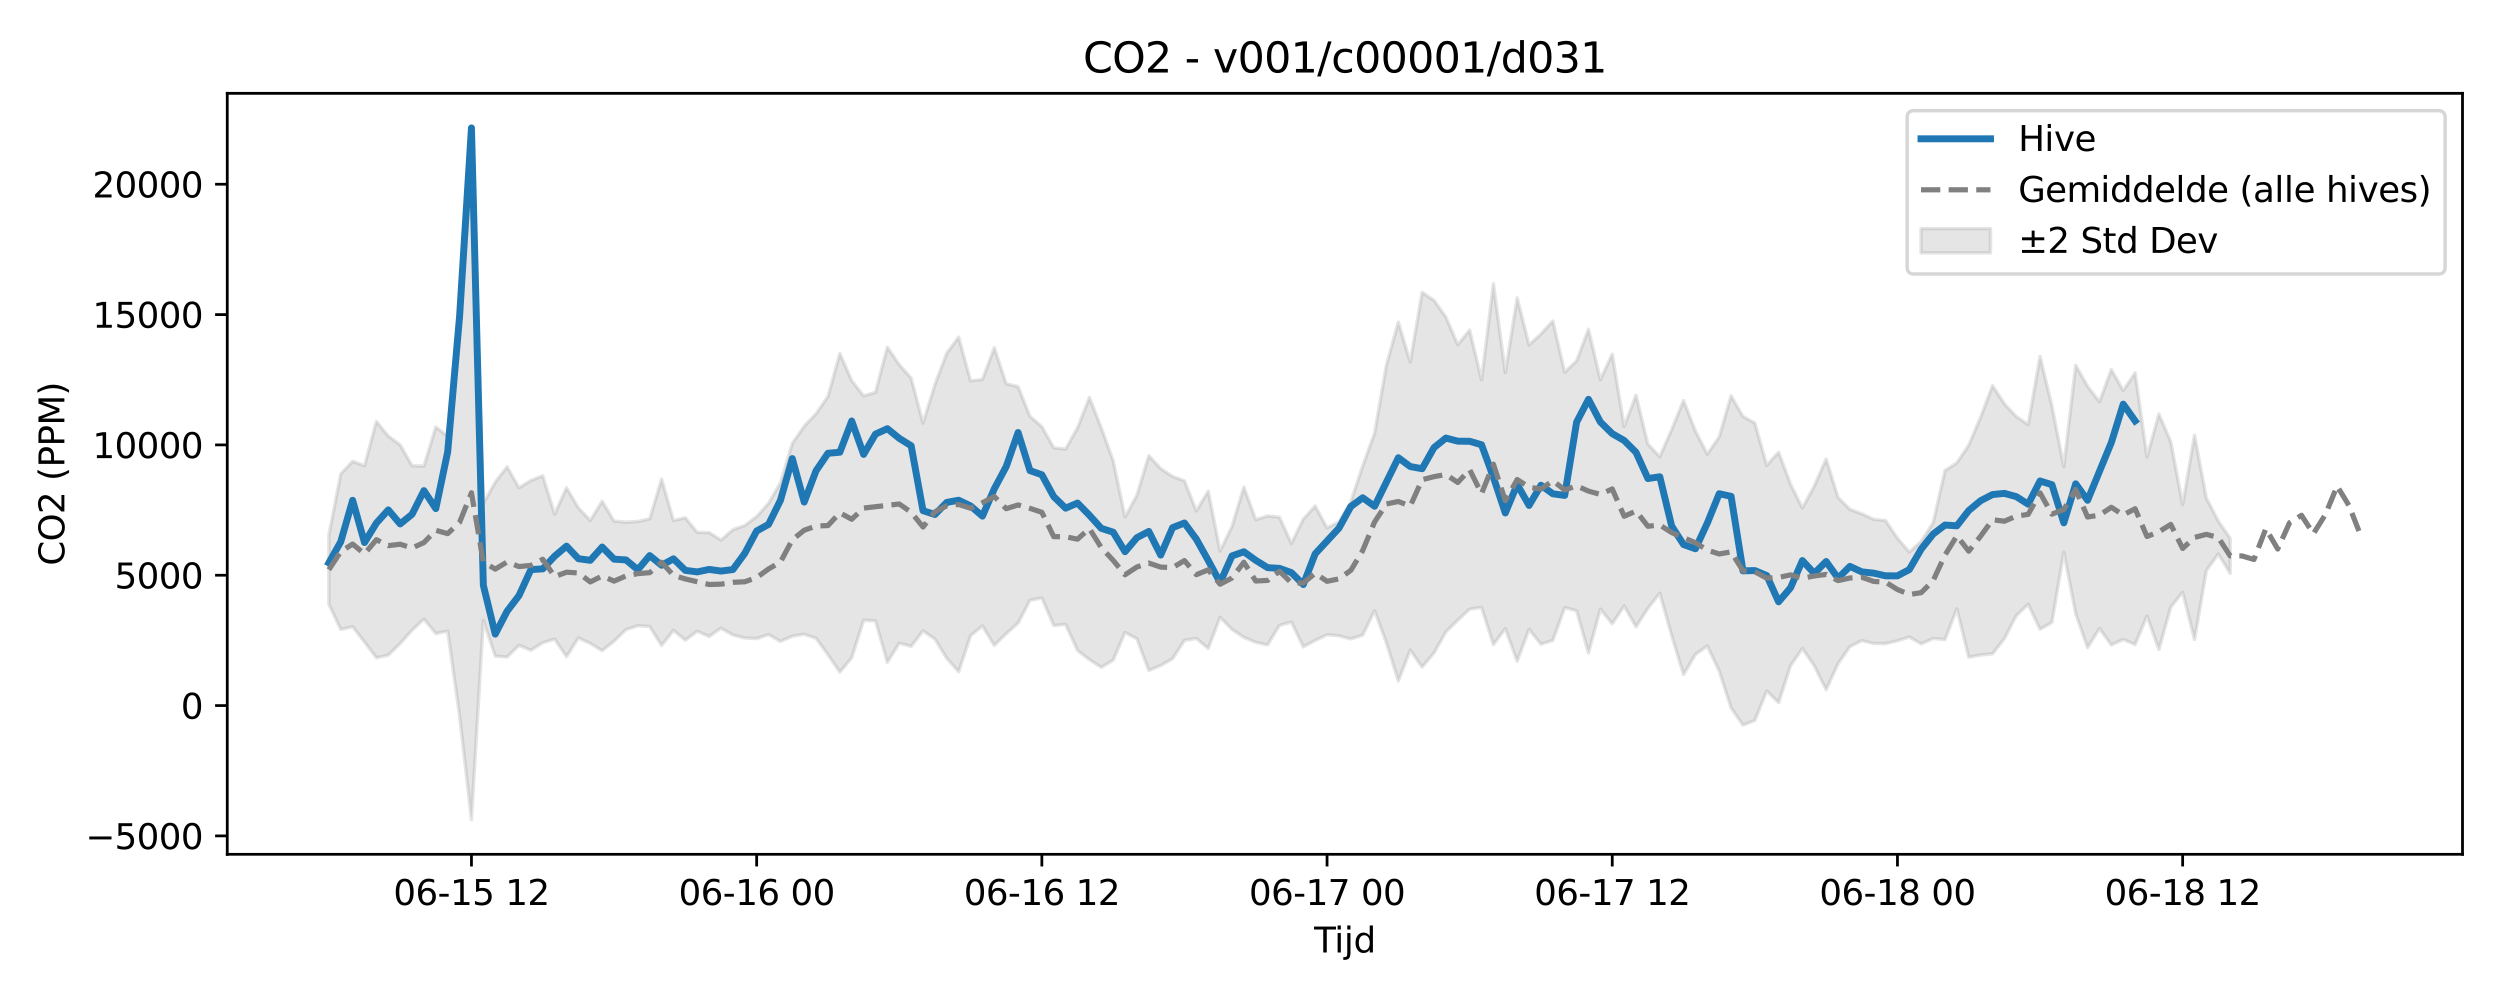 <?xml version="1.0" encoding="utf-8" standalone="no"?>
<!DOCTYPE svg PUBLIC "-//W3C//DTD SVG 1.1//EN"
  "http://www.w3.org/Graphics/SVG/1.1/DTD/svg11.dtd">
<svg xmlns:xlink="http://www.w3.org/1999/xlink" width="720pt" height="288pt" viewBox="0 0 720 288" xmlns="http://www.w3.org/2000/svg" version="1.1">
 <defs>
  <style type="text/css">*{stroke-linejoin: round; stroke-linecap: butt}</style>
 </defs>
 <g id="figure_1">
  <g id="patch_1">
   <path d="M 0 288 
L 720 288 
L 720 0 
L 0 0 
z
" style="fill: #ffffff"/>
  </g>
  <g id="axes_1">
   <g id="patch_2">
    <path d="M 65.45 246.04 
L 709.2 246.04 
L 709.2 26.88 
L 65.45 26.88 
z
" style="fill: #ffffff"/>
   </g>
   <g id="FillBetweenPolyCollection_1">
    <defs>
     <path id="me515c1a27f" d="M 94.711 -133.878 
L 94.711 -113.978 
L 98.134 -106.721 
L 101.556 -107.488 
L 104.979 -103.096 
L 108.401 -98.554 
L 111.823 -99.306 
L 115.246 -102.648 
L 118.668 -106.47 
L 122.09 -109.695 
L 125.513 -105.545 
L 128.935 -106.222 
L 132.358 -81.845 
L 135.78 -51.922 
L 139.202 -109.278 
L 142.625 -99.041 
L 146.047 -98.768 
L 149.469 -102.13 
L 152.892 -100.721 
L 156.314 -102.885 
L 159.737 -103.938 
L 163.159 -98.891 
L 166.581 -104.271 
L 170.004 -102.708 
L 173.426 -100.598 
L 176.849 -103.345 
L 180.271 -106.643 
L 183.693 -107.786 
L 187.116 -107.569 
L 190.538 -102.1 
L 193.96 -106.453 
L 197.383 -103.639 
L 200.805 -106.207 
L 204.228 -104.697 
L 207.65 -107.072 
L 211.072 -105.116 
L 214.495 -104.264 
L 217.917 -104.086 
L 221.339 -105.231 
L 224.762 -103.292 
L 228.184 -104.769 
L 231.607 -105.334 
L 235.029 -104.16 
L 238.451 -99.441 
L 241.874 -94.432 
L 245.296 -98.549 
L 248.719 -109.365 
L 252.141 -109.198 
L 255.563 -97.233 
L 258.986 -102.745 
L 262.408 -101.862 
L 265.83 -106.312 
L 269.253 -103.958 
L 272.675 -98.381 
L 276.098 -94.531 
L 279.52 -104.929 
L 282.942 -107.726 
L 286.365 -102.128 
L 289.787 -105.502 
L 293.21 -108.536 
L 296.632 -115.114 
L 300.054 -115.797 
L 303.477 -107.871 
L 306.899 -108.163 
L 310.321 -100.664 
L 313.744 -98.037 
L 317.166 -95.811 
L 320.589 -97.874 
L 324.011 -105.856 
L 327.433 -104.006 
L 330.856 -94.916 
L 334.278 -96.318 
L 337.7 -98.278 
L 341.123 -103.584 
L 344.545 -104.123 
L 347.968 -101.247 
L 351.39 -110.225 
L 354.812 -106.707 
L 358.235 -104.443 
L 361.657 -103.014 
L 365.08 -102.274 
L 368.502 -107.904 
L 371.924 -108.845 
L 375.347 -101.716 
L 378.769 -103.547 
L 382.191 -105.183 
L 385.614 -104.892 
L 389.036 -103.979 
L 392.459 -105.098 
L 395.881 -112.104 
L 399.303 -102.798 
L 402.726 -91.897 
L 406.148 -100.778 
L 409.57 -95.88 
L 412.993 -99.95 
L 416.415 -106.029 
L 419.838 -109.37 
L 423.26 -112.574 
L 426.682 -113.055 
L 430.105 -102.349 
L 433.527 -106.96 
L 436.95 -97.562 
L 440.372 -106.765 
L 443.794 -102.478 
L 447.217 -103.57 
L 450.639 -113.001 
L 454.061 -112.101 
L 457.484 -99.964 
L 460.906 -112.58 
L 464.329 -108.363 
L 467.751 -113.466 
L 471.173 -107.476 
L 474.596 -112.781 
L 478.018 -117.143 
L 481.44 -104.97 
L 484.863 -93.705 
L 488.285 -99.536 
L 491.708 -101.958 
L 495.13 -94.732 
L 498.552 -84.121 
L 501.975 -79.173 
L 505.397 -80.508 
L 508.82 -88.993 
L 512.242 -85.633 
L 515.664 -96.256 
L 519.087 -101.242 
L 522.509 -96.23 
L 525.931 -89.355 
L 529.354 -96.84 
L 532.776 -101.765 
L 536.199 -103.501 
L 539.621 -102.67 
L 543.043 -102.646 
L 546.466 -103.446 
L 549.888 -104.554 
L 553.311 -102.56 
L 556.733 -104.096 
L 560.155 -103.804 
L 563.578 -112.65 
L 567 -98.734 
L 570.422 -99.352 
L 573.845 -99.71 
L 577.267 -104.061 
L 580.69 -110.686 
L 584.112 -113.983 
L 587.534 -106.757 
L 590.957 -108.743 
L 594.379 -128.973 
L 597.801 -111.225 
L 601.224 -101.471 
L 604.646 -106.998 
L 608.069 -102.259 
L 611.491 -103.84 
L 614.913 -102.368 
L 618.336 -110.602 
L 621.758 -100.943 
L 625.181 -113.141 
L 628.603 -117.434 
L 632.025 -103.81 
L 635.448 -123.702 
L 638.87 -128.443 
L 642.292 -122.864 
L 642.292 -132.921 
L 642.292 -132.921 
L 638.87 -137.931 
L 635.448 -144.517 
L 632.025 -162.641 
L 628.603 -142.656 
L 625.181 -160.785 
L 621.758 -168.763 
L 618.336 -156.383 
L 614.913 -180.611 
L 611.491 -175.521 
L 608.069 -181.553 
L 604.646 -172.292 
L 601.224 -176.73 
L 597.801 -182.78 
L 594.379 -153.599 
L 590.957 -171.099 
L 587.534 -185.331 
L 584.112 -165.732 
L 580.69 -168.035 
L 577.267 -171.719 
L 573.845 -176.915 
L 570.422 -167.842 
L 567 -159.783 
L 563.578 -154.704 
L 560.155 -152.486 
L 556.733 -137.414 
L 553.311 -132.085 
L 549.888 -128.989 
L 546.466 -132.991 
L 543.043 -138.078 
L 539.621 -138.428 
L 536.199 -140.013 
L 532.776 -141.301 
L 529.354 -144.743 
L 525.931 -155.793 
L 522.509 -148.007 
L 519.087 -141.695 
L 515.664 -148.602 
L 512.242 -157.761 
L 508.82 -153.997 
L 505.397 -166.165 
L 501.975 -168.051 
L 498.552 -173.992 
L 495.13 -162.186 
L 491.708 -157.188 
L 488.285 -163.852 
L 484.863 -172.654 
L 481.44 -164.26 
L 478.018 -156.458 
L 474.596 -160.092 
L 471.173 -174.148 
L 467.751 -165.172 
L 464.329 -186.003 
L 460.906 -178.642 
L 457.484 -193.167 
L 454.061 -184.061 
L 450.639 -180.792 
L 447.217 -195.533 
L 443.794 -191.822 
L 440.372 -188.628 
L 436.95 -202.219 
L 433.527 -180.679 
L 430.105 -206.277 
L 426.682 -178.602 
L 423.26 -192.918 
L 419.838 -188.73 
L 416.415 -196.678 
L 412.993 -201.494 
L 409.57 -203.818 
L 406.148 -183.71 
L 402.726 -195.234 
L 399.303 -182.947 
L 395.881 -163.256 
L 392.459 -153.808 
L 389.036 -143.486 
L 385.614 -137.674 
L 382.191 -135.974 
L 378.769 -142.249 
L 375.347 -138.473 
L 371.924 -131.473 
L 368.502 -139.041 
L 365.08 -139.406 
L 361.657 -138.331 
L 358.235 -147.706 
L 354.812 -136.37 
L 351.39 -129.287 
L 347.968 -146.528 
L 344.545 -140.863 
L 341.123 -149.529 
L 337.7 -150.781 
L 334.278 -153.035 
L 330.856 -156.756 
L 327.433 -145.412 
L 324.011 -139.077 
L 320.589 -155.366 
L 317.166 -164.78 
L 313.744 -173.526 
L 310.321 -164.777 
L 306.899 -158.664 
L 303.477 -159.027 
L 300.054 -165.121 
L 296.632 -168.079 
L 293.21 -176.632 
L 289.787 -177.487 
L 286.365 -187.852 
L 282.942 -178.708 
L 279.52 -178.325 
L 276.098 -190.9 
L 272.675 -186.294 
L 269.253 -177.234 
L 265.83 -166.141 
L 262.408 -179.101 
L 258.986 -182.957 
L 255.563 -188.012 
L 252.141 -174.998 
L 248.719 -173.987 
L 245.296 -178.365 
L 241.874 -186.204 
L 238.451 -173.837 
L 235.029 -168.851 
L 231.607 -165.257 
L 228.184 -160.288 
L 224.762 -148.936 
L 221.339 -143.055 
L 217.917 -139.234 
L 214.495 -136.642 
L 211.072 -135.455 
L 207.65 -132.457 
L 204.228 -134.621 
L 200.805 -134.666 
L 197.383 -138.879 
L 193.96 -138.097 
L 190.538 -150.026 
L 187.116 -138.572 
L 183.693 -137.809 
L 180.271 -137.61 
L 176.849 -137.929 
L 173.426 -143.626 
L 170.004 -138.099 
L 166.581 -141.719 
L 163.159 -147.526 
L 159.737 -139.929 
L 156.314 -150.966 
L 152.892 -149.605 
L 149.469 -147.526 
L 146.047 -153.554 
L 142.625 -149.147 
L 139.202 -142.991 
L 135.78 -240.238 
L 132.358 -193.274 
L 128.935 -162.407 
L 125.513 -164.997 
L 122.09 -153.77 
L 118.668 -153.88 
L 115.246 -159.869 
L 111.823 -162.399 
L 108.401 -166.611 
L 104.979 -153.862 
L 101.556 -155.132 
L 98.134 -151.515 
L 94.711 -133.878 
z
" style="stroke: #808080; stroke-opacity: 0.2"/>
    </defs>
    <g clip-path="url(#p3d08439d70)">
     <use xlink:href="#me515c1a27f" x="0" y="288" style="fill: #808080; fill-opacity: 0.2; stroke: #808080; stroke-opacity: 0.2"/>
    </g>
   </g>
   <g id="matplotlib.axis_1">
    <g id="xtick_1">
     <g id="line2d_1">
      <defs>
       <path id="m648dc8c2d9" d="M 0 0 
L 0 3.5 
" style="stroke: #000000; stroke-width: 0.8"/>
      </defs>
      <g>
       <use xlink:href="#m648dc8c2d9" x="135.78" y="246.04" style="stroke: #000000; stroke-width: 0.8"/>
      </g>
     </g>
     <g id="text_1">
      <!-- 06-15 12 -->
      <g transform="translate(113.299 260.638) scale(0.1 -0.1)">
       <defs>
        <path id="DejaVuSans-30" d="M 2034 4250 
Q 1547 4250 1301 3770 
Q 1056 3291 1056 2328 
Q 1056 1369 1301 889 
Q 1547 409 2034 409 
Q 2525 409 2770 889 
Q 3016 1369 3016 2328 
Q 3016 3291 2770 3770 
Q 2525 4250 2034 4250 
z
M 2034 4750 
Q 2819 4750 3233 4129 
Q 3647 3509 3647 2328 
Q 3647 1150 3233 529 
Q 2819 -91 2034 -91 
Q 1250 -91 836 529 
Q 422 1150 422 2328 
Q 422 3509 836 4129 
Q 1250 4750 2034 4750 
z
" transform="scale(0.016)"/>
        <path id="DejaVuSans-36" d="M 2113 2584 
Q 1688 2584 1439 2293 
Q 1191 2003 1191 1497 
Q 1191 994 1439 701 
Q 1688 409 2113 409 
Q 2538 409 2786 701 
Q 3034 994 3034 1497 
Q 3034 2003 2786 2293 
Q 2538 2584 2113 2584 
z
M 3366 4563 
L 3366 3988 
Q 3128 4100 2886 4159 
Q 2644 4219 2406 4219 
Q 1781 4219 1451 3797 
Q 1122 3375 1075 2522 
Q 1259 2794 1537 2939 
Q 1816 3084 2150 3084 
Q 2853 3084 3261 2657 
Q 3669 2231 3669 1497 
Q 3669 778 3244 343 
Q 2819 -91 2113 -91 
Q 1303 -91 875 529 
Q 447 1150 447 2328 
Q 447 3434 972 4092 
Q 1497 4750 2381 4750 
Q 2619 4750 2861 4703 
Q 3103 4656 3366 4563 
z
" transform="scale(0.016)"/>
        <path id="DejaVuSans-2d" d="M 313 2009 
L 1997 2009 
L 1997 1497 
L 313 1497 
L 313 2009 
z
" transform="scale(0.016)"/>
        <path id="DejaVuSans-31" d="M 794 531 
L 1825 531 
L 1825 4091 
L 703 3866 
L 703 4441 
L 1819 4666 
L 2450 4666 
L 2450 531 
L 3481 531 
L 3481 0 
L 794 0 
L 794 531 
z
" transform="scale(0.016)"/>
        <path id="DejaVuSans-35" d="M 691 4666 
L 3169 4666 
L 3169 4134 
L 1269 4134 
L 1269 2991 
Q 1406 3038 1543 3061 
Q 1681 3084 1819 3084 
Q 2600 3084 3056 2656 
Q 3513 2228 3513 1497 
Q 3513 744 3044 326 
Q 2575 -91 1722 -91 
Q 1428 -91 1123 -41 
Q 819 9 494 109 
L 494 744 
Q 775 591 1075 516 
Q 1375 441 1709 441 
Q 2250 441 2565 725 
Q 2881 1009 2881 1497 
Q 2881 1984 2565 2268 
Q 2250 2553 1709 2553 
Q 1456 2553 1204 2497 
Q 953 2441 691 2322 
L 691 4666 
z
" transform="scale(0.016)"/>
        <path id="DejaVuSans-20" transform="scale(0.016)"/>
        <path id="DejaVuSans-32" d="M 1228 531 
L 3431 531 
L 3431 0 
L 469 0 
L 469 531 
Q 828 903 1448 1529 
Q 2069 2156 2228 2338 
Q 2531 2678 2651 2914 
Q 2772 3150 2772 3378 
Q 2772 3750 2511 3984 
Q 2250 4219 1831 4219 
Q 1534 4219 1204 4116 
Q 875 4013 500 3803 
L 500 4441 
Q 881 4594 1212 4672 
Q 1544 4750 1819 4750 
Q 2544 4750 2975 4387 
Q 3406 4025 3406 3419 
Q 3406 3131 3298 2873 
Q 3191 2616 2906 2266 
Q 2828 2175 2409 1742 
Q 1991 1309 1228 531 
z
" transform="scale(0.016)"/>
       </defs>
       <use xlink:href="#DejaVuSans-30"/>
       <use xlink:href="#DejaVuSans-36" transform="translate(63.623 0)"/>
       <use xlink:href="#DejaVuSans-2d" transform="translate(127.246 0)"/>
       <use xlink:href="#DejaVuSans-31" transform="translate(163.33 0)"/>
       <use xlink:href="#DejaVuSans-35" transform="translate(226.953 0)"/>
       <use xlink:href="#DejaVuSans-20" transform="translate(290.576 0)"/>
       <use xlink:href="#DejaVuSans-31" transform="translate(322.363 0)"/>
       <use xlink:href="#DejaVuSans-32" transform="translate(385.986 0)"/>
      </g>
     </g>
    </g>
    <g id="xtick_2">
     <g id="line2d_2">
      <g>
       <use xlink:href="#m648dc8c2d9" x="217.917" y="246.04" style="stroke: #000000; stroke-width: 0.8"/>
      </g>
     </g>
     <g id="text_2">
      <!-- 06-16 00 -->
      <g transform="translate(195.437 260.638) scale(0.1 -0.1)">
       <use xlink:href="#DejaVuSans-30"/>
       <use xlink:href="#DejaVuSans-36" transform="translate(63.623 0)"/>
       <use xlink:href="#DejaVuSans-2d" transform="translate(127.246 0)"/>
       <use xlink:href="#DejaVuSans-31" transform="translate(163.33 0)"/>
       <use xlink:href="#DejaVuSans-36" transform="translate(226.953 0)"/>
       <use xlink:href="#DejaVuSans-20" transform="translate(290.576 0)"/>
       <use xlink:href="#DejaVuSans-30" transform="translate(322.363 0)"/>
       <use xlink:href="#DejaVuSans-30" transform="translate(385.986 0)"/>
      </g>
     </g>
    </g>
    <g id="xtick_3">
     <g id="line2d_3">
      <g>
       <use xlink:href="#m648dc8c2d9" x="300.054" y="246.04" style="stroke: #000000; stroke-width: 0.8"/>
      </g>
     </g>
     <g id="text_3">
      <!-- 06-16 12 -->
      <g transform="translate(277.574 260.638) scale(0.1 -0.1)">
       <use xlink:href="#DejaVuSans-30"/>
       <use xlink:href="#DejaVuSans-36" transform="translate(63.623 0)"/>
       <use xlink:href="#DejaVuSans-2d" transform="translate(127.246 0)"/>
       <use xlink:href="#DejaVuSans-31" transform="translate(163.33 0)"/>
       <use xlink:href="#DejaVuSans-36" transform="translate(226.953 0)"/>
       <use xlink:href="#DejaVuSans-20" transform="translate(290.576 0)"/>
       <use xlink:href="#DejaVuSans-31" transform="translate(322.363 0)"/>
       <use xlink:href="#DejaVuSans-32" transform="translate(385.986 0)"/>
      </g>
     </g>
    </g>
    <g id="xtick_4">
     <g id="line2d_4">
      <g>
       <use xlink:href="#m648dc8c2d9" x="382.191" y="246.04" style="stroke: #000000; stroke-width: 0.8"/>
      </g>
     </g>
     <g id="text_4">
      <!-- 06-17 00 -->
      <g transform="translate(359.711 260.638) scale(0.1 -0.1)">
       <defs>
        <path id="DejaVuSans-37" d="M 525 4666 
L 3525 4666 
L 3525 4397 
L 1831 0 
L 1172 0 
L 2766 4134 
L 525 4134 
L 525 4666 
z
" transform="scale(0.016)"/>
       </defs>
       <use xlink:href="#DejaVuSans-30"/>
       <use xlink:href="#DejaVuSans-36" transform="translate(63.623 0)"/>
       <use xlink:href="#DejaVuSans-2d" transform="translate(127.246 0)"/>
       <use xlink:href="#DejaVuSans-31" transform="translate(163.33 0)"/>
       <use xlink:href="#DejaVuSans-37" transform="translate(226.953 0)"/>
       <use xlink:href="#DejaVuSans-20" transform="translate(290.576 0)"/>
       <use xlink:href="#DejaVuSans-30" transform="translate(322.363 0)"/>
       <use xlink:href="#DejaVuSans-30" transform="translate(385.986 0)"/>
      </g>
     </g>
    </g>
    <g id="xtick_5">
     <g id="line2d_5">
      <g>
       <use xlink:href="#m648dc8c2d9" x="464.329" y="246.04" style="stroke: #000000; stroke-width: 0.8"/>
      </g>
     </g>
     <g id="text_5">
      <!-- 06-17 12 -->
      <g transform="translate(441.848 260.638) scale(0.1 -0.1)">
       <use xlink:href="#DejaVuSans-30"/>
       <use xlink:href="#DejaVuSans-36" transform="translate(63.623 0)"/>
       <use xlink:href="#DejaVuSans-2d" transform="translate(127.246 0)"/>
       <use xlink:href="#DejaVuSans-31" transform="translate(163.33 0)"/>
       <use xlink:href="#DejaVuSans-37" transform="translate(226.953 0)"/>
       <use xlink:href="#DejaVuSans-20" transform="translate(290.576 0)"/>
       <use xlink:href="#DejaVuSans-31" transform="translate(322.363 0)"/>
       <use xlink:href="#DejaVuSans-32" transform="translate(385.986 0)"/>
      </g>
     </g>
    </g>
    <g id="xtick_6">
     <g id="line2d_6">
      <g>
       <use xlink:href="#m648dc8c2d9" x="546.466" y="246.04" style="stroke: #000000; stroke-width: 0.8"/>
      </g>
     </g>
     <g id="text_6">
      <!-- 06-18 00 -->
      <g transform="translate(523.985 260.638) scale(0.1 -0.1)">
       <defs>
        <path id="DejaVuSans-38" d="M 2034 2216 
Q 1584 2216 1326 1975 
Q 1069 1734 1069 1313 
Q 1069 891 1326 650 
Q 1584 409 2034 409 
Q 2484 409 2743 651 
Q 3003 894 3003 1313 
Q 3003 1734 2745 1975 
Q 2488 2216 2034 2216 
z
M 1403 2484 
Q 997 2584 770 2862 
Q 544 3141 544 3541 
Q 544 4100 942 4425 
Q 1341 4750 2034 4750 
Q 2731 4750 3128 4425 
Q 3525 4100 3525 3541 
Q 3525 3141 3298 2862 
Q 3072 2584 2669 2484 
Q 3125 2378 3379 2068 
Q 3634 1759 3634 1313 
Q 3634 634 3220 271 
Q 2806 -91 2034 -91 
Q 1263 -91 848 271 
Q 434 634 434 1313 
Q 434 1759 690 2068 
Q 947 2378 1403 2484 
z
M 1172 3481 
Q 1172 3119 1398 2916 
Q 1625 2713 2034 2713 
Q 2441 2713 2670 2916 
Q 2900 3119 2900 3481 
Q 2900 3844 2670 4047 
Q 2441 4250 2034 4250 
Q 1625 4250 1398 4047 
Q 1172 3844 1172 3481 
z
" transform="scale(0.016)"/>
       </defs>
       <use xlink:href="#DejaVuSans-30"/>
       <use xlink:href="#DejaVuSans-36" transform="translate(63.623 0)"/>
       <use xlink:href="#DejaVuSans-2d" transform="translate(127.246 0)"/>
       <use xlink:href="#DejaVuSans-31" transform="translate(163.33 0)"/>
       <use xlink:href="#DejaVuSans-38" transform="translate(226.953 0)"/>
       <use xlink:href="#DejaVuSans-20" transform="translate(290.576 0)"/>
       <use xlink:href="#DejaVuSans-30" transform="translate(322.363 0)"/>
       <use xlink:href="#DejaVuSans-30" transform="translate(385.986 0)"/>
      </g>
     </g>
    </g>
    <g id="xtick_7">
     <g id="line2d_7">
      <g>
       <use xlink:href="#m648dc8c2d9" x="628.603" y="246.04" style="stroke: #000000; stroke-width: 0.8"/>
      </g>
     </g>
     <g id="text_7">
      <!-- 06-18 12 -->
      <g transform="translate(606.122 260.638) scale(0.1 -0.1)">
       <use xlink:href="#DejaVuSans-30"/>
       <use xlink:href="#DejaVuSans-36" transform="translate(63.623 0)"/>
       <use xlink:href="#DejaVuSans-2d" transform="translate(127.246 0)"/>
       <use xlink:href="#DejaVuSans-31" transform="translate(163.33 0)"/>
       <use xlink:href="#DejaVuSans-38" transform="translate(226.953 0)"/>
       <use xlink:href="#DejaVuSans-20" transform="translate(290.576 0)"/>
       <use xlink:href="#DejaVuSans-31" transform="translate(322.363 0)"/>
       <use xlink:href="#DejaVuSans-32" transform="translate(385.986 0)"/>
      </g>
     </g>
    </g>
    <g id="text_8">
     <!-- Tijd -->
     <g transform="translate(378.475 274.317) scale(0.1 -0.1)">
      <defs>
       <path id="DejaVuSans-54" d="M -19 4666 
L 3928 4666 
L 3928 4134 
L 2272 4134 
L 2272 0 
L 1638 0 
L 1638 4134 
L -19 4134 
L -19 4666 
z
" transform="scale(0.016)"/>
       <path id="DejaVuSans-69" d="M 603 3500 
L 1178 3500 
L 1178 0 
L 603 0 
L 603 3500 
z
M 603 4863 
L 1178 4863 
L 1178 4134 
L 603 4134 
L 603 4863 
z
" transform="scale(0.016)"/>
       <path id="DejaVuSans-6a" d="M 603 3500 
L 1178 3500 
L 1178 -63 
Q 1178 -731 923 -1031 
Q 669 -1331 103 -1331 
L -116 -1331 
L -116 -844 
L 38 -844 
Q 366 -844 484 -692 
Q 603 -541 603 -63 
L 603 3500 
z
M 603 4863 
L 1178 4863 
L 1178 4134 
L 603 4134 
L 603 4863 
z
" transform="scale(0.016)"/>
       <path id="DejaVuSans-64" d="M 2906 2969 
L 2906 4863 
L 3481 4863 
L 3481 0 
L 2906 0 
L 2906 525 
Q 2725 213 2448 61 
Q 2172 -91 1784 -91 
Q 1150 -91 751 415 
Q 353 922 353 1747 
Q 353 2572 751 3078 
Q 1150 3584 1784 3584 
Q 2172 3584 2448 3432 
Q 2725 3281 2906 2969 
z
M 947 1747 
Q 947 1113 1208 752 
Q 1469 391 1925 391 
Q 2381 391 2643 752 
Q 2906 1113 2906 1747 
Q 2906 2381 2643 2742 
Q 2381 3103 1925 3103 
Q 1469 3103 1208 2742 
Q 947 2381 947 1747 
z
" transform="scale(0.016)"/>
      </defs>
      <use xlink:href="#DejaVuSans-54"/>
      <use xlink:href="#DejaVuSans-69" transform="translate(57.959 0)"/>
      <use xlink:href="#DejaVuSans-6a" transform="translate(85.742 0)"/>
      <use xlink:href="#DejaVuSans-64" transform="translate(113.525 0)"/>
     </g>
    </g>
   </g>
   <g id="matplotlib.axis_2">
    <g id="ytick_1">
     <g id="line2d_8">
      <defs>
       <path id="m21cb4c19aa" d="M 0 0 
L -3.5 0 
" style="stroke: #000000; stroke-width: 0.8"/>
      </defs>
      <g>
       <use xlink:href="#m21cb4c19aa" x="65.45" y="240.74" style="stroke: #000000; stroke-width: 0.8"/>
      </g>
     </g>
     <g id="text_9">
      <!-- −5000 -->
      <g transform="translate(24.62 244.54) scale(0.1 -0.1)">
       <defs>
        <path id="DejaVuSans-2212" d="M 678 2272 
L 4684 2272 
L 4684 1741 
L 678 1741 
L 678 2272 
z
" transform="scale(0.016)"/>
       </defs>
       <use xlink:href="#DejaVuSans-2212"/>
       <use xlink:href="#DejaVuSans-35" transform="translate(83.789 0)"/>
       <use xlink:href="#DejaVuSans-30" transform="translate(147.412 0)"/>
       <use xlink:href="#DejaVuSans-30" transform="translate(211.035 0)"/>
       <use xlink:href="#DejaVuSans-30" transform="translate(274.658 0)"/>
      </g>
     </g>
    </g>
    <g id="ytick_2">
     <g id="line2d_9">
      <g>
       <use xlink:href="#m21cb4c19aa" x="65.45" y="203.205" style="stroke: #000000; stroke-width: 0.8"/>
      </g>
     </g>
     <g id="text_10">
      <!-- 0 -->
      <g transform="translate(52.087 207.004) scale(0.1 -0.1)">
       <use xlink:href="#DejaVuSans-30"/>
      </g>
     </g>
    </g>
    <g id="ytick_3">
     <g id="line2d_10">
      <g>
       <use xlink:href="#m21cb4c19aa" x="65.45" y="165.669" style="stroke: #000000; stroke-width: 0.8"/>
      </g>
     </g>
     <g id="text_11">
      <!-- 5000 -->
      <g transform="translate(33 169.468) scale(0.1 -0.1)">
       <use xlink:href="#DejaVuSans-35"/>
       <use xlink:href="#DejaVuSans-30" transform="translate(63.623 0)"/>
       <use xlink:href="#DejaVuSans-30" transform="translate(127.246 0)"/>
       <use xlink:href="#DejaVuSans-30" transform="translate(190.869 0)"/>
      </g>
     </g>
    </g>
    <g id="ytick_4">
     <g id="line2d_11">
      <g>
       <use xlink:href="#m21cb4c19aa" x="65.45" y="128.133" style="stroke: #000000; stroke-width: 0.8"/>
      </g>
     </g>
     <g id="text_12">
      <!-- 10000 -->
      <g transform="translate(26.637 131.933) scale(0.1 -0.1)">
       <use xlink:href="#DejaVuSans-31"/>
       <use xlink:href="#DejaVuSans-30" transform="translate(63.623 0)"/>
       <use xlink:href="#DejaVuSans-30" transform="translate(127.246 0)"/>
       <use xlink:href="#DejaVuSans-30" transform="translate(190.869 0)"/>
       <use xlink:href="#DejaVuSans-30" transform="translate(254.492 0)"/>
      </g>
     </g>
    </g>
    <g id="ytick_5">
     <g id="line2d_12">
      <g>
       <use xlink:href="#m21cb4c19aa" x="65.45" y="90.598" style="stroke: #000000; stroke-width: 0.8"/>
      </g>
     </g>
     <g id="text_13">
      <!-- 15000 -->
      <g transform="translate(26.637 94.397) scale(0.1 -0.1)">
       <use xlink:href="#DejaVuSans-31"/>
       <use xlink:href="#DejaVuSans-35" transform="translate(63.623 0)"/>
       <use xlink:href="#DejaVuSans-30" transform="translate(127.246 0)"/>
       <use xlink:href="#DejaVuSans-30" transform="translate(190.869 0)"/>
       <use xlink:href="#DejaVuSans-30" transform="translate(254.492 0)"/>
      </g>
     </g>
    </g>
    <g id="ytick_6">
     <g id="line2d_13">
      <g>
       <use xlink:href="#m21cb4c19aa" x="65.45" y="53.062" style="stroke: #000000; stroke-width: 0.8"/>
      </g>
     </g>
     <g id="text_14">
      <!-- 20000 -->
      <g transform="translate(26.637 56.861) scale(0.1 -0.1)">
       <use xlink:href="#DejaVuSans-32"/>
       <use xlink:href="#DejaVuSans-30" transform="translate(63.623 0)"/>
       <use xlink:href="#DejaVuSans-30" transform="translate(127.246 0)"/>
       <use xlink:href="#DejaVuSans-30" transform="translate(190.869 0)"/>
       <use xlink:href="#DejaVuSans-30" transform="translate(254.492 0)"/>
      </g>
     </g>
    </g>
    <g id="text_15">
     <!-- CO2 (PPM) -->
     <g transform="translate(18.541 162.903) rotate(-90) scale(0.1 -0.1)">
      <defs>
       <path id="DejaVuSans-43" d="M 4122 4306 
L 4122 3641 
Q 3803 3938 3442 4084 
Q 3081 4231 2675 4231 
Q 1875 4231 1450 3742 
Q 1025 3253 1025 2328 
Q 1025 1406 1450 917 
Q 1875 428 2675 428 
Q 3081 428 3442 575 
Q 3803 722 4122 1019 
L 4122 359 
Q 3791 134 3420 21 
Q 3050 -91 2638 -91 
Q 1578 -91 968 557 
Q 359 1206 359 2328 
Q 359 3453 968 4101 
Q 1578 4750 2638 4750 
Q 3056 4750 3426 4639 
Q 3797 4528 4122 4306 
z
" transform="scale(0.016)"/>
       <path id="DejaVuSans-4f" d="M 2522 4238 
Q 1834 4238 1429 3725 
Q 1025 3213 1025 2328 
Q 1025 1447 1429 934 
Q 1834 422 2522 422 
Q 3209 422 3611 934 
Q 4013 1447 4013 2328 
Q 4013 3213 3611 3725 
Q 3209 4238 2522 4238 
z
M 2522 4750 
Q 3503 4750 4090 4092 
Q 4678 3434 4678 2328 
Q 4678 1225 4090 567 
Q 3503 -91 2522 -91 
Q 1538 -91 948 565 
Q 359 1222 359 2328 
Q 359 3434 948 4092 
Q 1538 4750 2522 4750 
z
" transform="scale(0.016)"/>
       <path id="DejaVuSans-28" d="M 1984 4856 
Q 1566 4138 1362 3434 
Q 1159 2731 1159 2009 
Q 1159 1288 1364 580 
Q 1569 -128 1984 -844 
L 1484 -844 
Q 1016 -109 783 600 
Q 550 1309 550 2009 
Q 550 2706 781 3412 
Q 1013 4119 1484 4856 
L 1984 4856 
z
" transform="scale(0.016)"/>
       <path id="DejaVuSans-50" d="M 1259 4147 
L 1259 2394 
L 2053 2394 
Q 2494 2394 2734 2622 
Q 2975 2850 2975 3272 
Q 2975 3691 2734 3919 
Q 2494 4147 2053 4147 
L 1259 4147 
z
M 628 4666 
L 2053 4666 
Q 2838 4666 3239 4311 
Q 3641 3956 3641 3272 
Q 3641 2581 3239 2228 
Q 2838 1875 2053 1875 
L 1259 1875 
L 1259 0 
L 628 0 
L 628 4666 
z
" transform="scale(0.016)"/>
       <path id="DejaVuSans-4d" d="M 628 4666 
L 1569 4666 
L 2759 1491 
L 3956 4666 
L 4897 4666 
L 4897 0 
L 4281 0 
L 4281 4097 
L 3078 897 
L 2444 897 
L 1241 4097 
L 1241 0 
L 628 0 
L 628 4666 
z
" transform="scale(0.016)"/>
       <path id="DejaVuSans-29" d="M 513 4856 
L 1013 4856 
Q 1481 4119 1714 3412 
Q 1947 2706 1947 2009 
Q 1947 1309 1714 600 
Q 1481 -109 1013 -844 
L 513 -844 
Q 928 -128 1133 580 
Q 1338 1288 1338 2009 
Q 1338 2731 1133 3434 
Q 928 4138 513 4856 
z
" transform="scale(0.016)"/>
      </defs>
      <use xlink:href="#DejaVuSans-43"/>
      <use xlink:href="#DejaVuSans-4f" transform="translate(69.824 0)"/>
      <use xlink:href="#DejaVuSans-32" transform="translate(148.535 0)"/>
      <use xlink:href="#DejaVuSans-20" transform="translate(212.158 0)"/>
      <use xlink:href="#DejaVuSans-28" transform="translate(243.945 0)"/>
      <use xlink:href="#DejaVuSans-50" transform="translate(282.959 0)"/>
      <use xlink:href="#DejaVuSans-50" transform="translate(343.262 0)"/>
      <use xlink:href="#DejaVuSans-4d" transform="translate(403.564 0)"/>
      <use xlink:href="#DejaVuSans-29" transform="translate(489.844 0)"/>
     </g>
    </g>
   </g>
   <g id="line2d_14">
    <path d="M 94.711 162.103 
L 98.134 156.035 
L 101.556 144.091 
L 104.979 156.25 
L 108.401 150.645 
L 111.823 146.849 
L 115.246 150.893 
L 118.668 148.122 
L 122.09 141.309 
L 125.513 146.47 
L 128.935 130.128 
L 132.358 91.143 
L 135.78 36.842 
L 139.202 168.557 
L 142.625 182.625 
L 146.047 176.019 
L 149.469 171.525 
L 152.892 164.048 
L 156.314 163.835 
L 159.737 160.179 
L 163.159 157.289 
L 166.581 160.902 
L 170.004 161.373 
L 173.426 157.546 
L 176.849 161.042 
L 180.271 161.257 
L 183.693 164.07 
L 187.116 160.006 
L 190.538 162.789 
L 193.96 160.945 
L 197.383 164.268 
L 200.805 164.708 
L 204.228 163.995 
L 207.65 164.465 
L 211.072 164.038 
L 214.495 159.358 
L 217.917 152.925 
L 221.339 151.028 
L 224.762 144.111 
L 228.184 132.08 
L 231.607 144.594 
L 235.029 135.573 
L 238.451 130.543 
L 241.874 130.243 
L 245.296 121.254 
L 248.719 130.864 
L 252.141 125.026 
L 255.563 123.467 
L 258.986 126.244 
L 262.408 128.376 
L 265.83 147.074 
L 269.253 148.175 
L 272.675 144.687 
L 276.098 144.064 
L 279.52 145.708 
L 282.942 148.643 
L 286.365 140.758 
L 289.787 134.367 
L 293.21 124.571 
L 296.632 135.528 
L 300.054 136.734 
L 303.477 143.03 
L 306.899 146.353 
L 310.321 144.882 
L 313.744 148.37 
L 317.166 152.159 
L 320.589 153.265 
L 324.011 158.89 
L 327.433 154.844 
L 330.856 153.05 
L 334.278 159.861 
L 337.7 151.964 
L 341.123 150.622 
L 344.545 155.274 
L 347.968 161.403 
L 351.39 167.767 
L 354.812 160.101 
L 358.235 158.905 
L 361.657 161.375 
L 365.08 163.487 
L 368.502 163.687 
L 371.924 164.916 
L 375.347 168.342 
L 378.769 159.506 
L 385.614 152.104 
L 389.036 145.88 
L 392.459 143.36 
L 395.881 145.803 
L 402.726 131.832 
L 406.148 134.369 
L 409.57 134.99 
L 412.993 128.914 
L 416.415 126.162 
L 419.838 127.055 
L 423.26 127.088 
L 426.682 128.091 
L 430.105 137.46 
L 433.527 147.737 
L 436.95 139.527 
L 440.372 145.565 
L 443.794 139.747 
L 447.217 142.209 
L 450.639 142.68 
L 454.061 121.58 
L 457.484 115.009 
L 460.906 121.54 
L 464.329 124.9 
L 467.751 126.86 
L 471.173 130.271 
L 474.596 137.823 
L 478.018 137.312 
L 481.44 151.508 
L 484.863 156.831 
L 488.285 158.044 
L 491.708 150.647 
L 495.13 142.194 
L 498.552 142.943 
L 501.975 164.403 
L 505.397 164.32 
L 508.82 165.757 
L 512.242 173.314 
L 515.664 169.293 
L 519.087 161.45 
L 522.509 165.124 
L 525.931 161.718 
L 529.354 166.512 
L 532.776 163.117 
L 536.199 164.698 
L 539.621 165.066 
L 543.043 165.839 
L 546.466 165.844 
L 549.888 164.028 
L 553.311 158.137 
L 556.733 153.823 
L 560.155 151.215 
L 563.578 151.431 
L 567 147.036 
L 570.422 144.201 
L 573.845 142.427 
L 577.267 142.094 
L 580.69 143.025 
L 584.112 145.202 
L 587.534 138.523 
L 590.957 139.592 
L 594.379 150.577 
L 597.801 139.337 
L 601.224 144.084 
L 608.069 127.443 
L 611.491 116.397 
L 614.913 121.217 
L 614.913 121.217 
" clip-path="url(#p3d08439d70)" style="fill: none; stroke: #1f77b4; stroke-width: 2; stroke-linecap: square"/>
   </g>
   <g id="line2d_15">
    <path d="M 94.711 164.072 
L 98.134 158.882 
L 101.556 156.69 
L 104.979 159.521 
L 108.401 155.418 
L 111.823 157.147 
L 115.246 156.742 
L 118.668 157.825 
L 122.09 156.267 
L 125.513 152.729 
L 128.935 153.685 
L 132.358 150.441 
L 135.78 141.92 
L 139.202 161.865 
L 142.625 163.906 
L 146.047 161.839 
L 149.469 163.172 
L 152.892 162.837 
L 156.314 161.075 
L 159.737 166.067 
L 163.159 164.792 
L 166.581 165.005 
L 170.004 167.596 
L 173.426 165.888 
L 176.849 167.363 
L 180.271 165.873 
L 183.693 165.203 
L 187.116 164.929 
L 190.538 161.937 
L 193.96 165.725 
L 197.383 166.741 
L 204.228 168.341 
L 207.65 168.236 
L 211.072 167.714 
L 214.495 167.547 
L 217.917 166.34 
L 221.339 163.857 
L 224.762 161.886 
L 228.184 155.471 
L 231.607 152.705 
L 235.029 151.494 
L 238.451 151.361 
L 241.874 147.682 
L 245.296 149.543 
L 248.719 146.324 
L 258.986 145.149 
L 262.408 147.519 
L 265.83 151.773 
L 269.253 147.404 
L 272.675 145.663 
L 276.098 145.284 
L 279.52 146.373 
L 282.942 144.783 
L 286.365 143.01 
L 289.787 146.506 
L 293.21 145.416 
L 296.632 146.403 
L 300.054 147.541 
L 303.477 154.551 
L 306.899 154.586 
L 310.321 155.279 
L 313.744 152.219 
L 317.166 157.704 
L 320.589 161.38 
L 324.011 165.533 
L 327.433 163.291 
L 330.856 162.164 
L 334.278 163.323 
L 337.7 163.47 
L 341.123 161.443 
L 344.545 165.507 
L 347.968 164.112 
L 351.39 168.244 
L 354.812 166.461 
L 358.235 161.926 
L 361.657 167.328 
L 365.08 167.16 
L 368.502 164.527 
L 371.924 167.841 
L 375.347 167.906 
L 378.769 165.102 
L 382.191 167.422 
L 385.614 166.717 
L 389.036 164.267 
L 392.459 158.547 
L 395.881 150.32 
L 399.303 145.128 
L 402.726 144.435 
L 406.148 145.756 
L 409.57 138.151 
L 412.993 137.278 
L 416.415 136.647 
L 419.838 138.95 
L 423.26 135.254 
L 426.682 142.171 
L 430.105 133.687 
L 433.527 144.181 
L 436.95 138.109 
L 440.372 140.304 
L 443.794 140.85 
L 447.217 138.448 
L 450.639 141.103 
L 454.061 139.919 
L 457.484 141.435 
L 460.906 142.389 
L 464.329 140.817 
L 467.751 148.681 
L 471.173 147.188 
L 474.596 151.563 
L 478.018 151.199 
L 481.44 153.385 
L 488.285 156.306 
L 491.708 158.427 
L 495.13 159.541 
L 498.552 158.943 
L 501.975 164.388 
L 505.397 164.664 
L 508.82 166.505 
L 512.242 166.303 
L 515.664 165.571 
L 519.087 166.532 
L 522.509 165.881 
L 525.931 165.426 
L 529.354 167.208 
L 532.776 166.467 
L 536.199 166.243 
L 539.621 167.451 
L 543.043 167.638 
L 546.466 169.781 
L 549.888 171.228 
L 553.311 170.677 
L 556.733 167.245 
L 560.155 159.855 
L 563.578 154.323 
L 567 158.741 
L 570.422 154.403 
L 573.845 149.688 
L 577.267 150.11 
L 580.69 148.639 
L 584.112 148.143 
L 587.534 141.956 
L 590.957 148.079 
L 594.379 146.714 
L 597.801 140.997 
L 601.224 148.9 
L 604.646 148.355 
L 608.069 146.094 
L 611.491 148.32 
L 614.913 146.511 
L 618.336 154.507 
L 621.758 153.147 
L 625.181 151.037 
L 628.603 157.955 
L 632.025 154.775 
L 635.448 153.89 
L 638.87 154.813 
L 642.292 160.108 
L 645.715 160.116 
L 649.137 161.137 
L 652.56 152.254 
L 655.982 158.117 
L 659.404 150.537 
L 662.827 148.405 
L 666.249 153.71 
L 669.671 148.268 
L 673.094 139.987 
L 676.516 145.615 
L 679.939 154.378 
L 679.939 154.378 
" clip-path="url(#p3d08439d70)" style="fill: none; stroke-dasharray: 5.55,2.4; stroke-dashoffset: 0; stroke: #808080; stroke-width: 1.5"/>
   </g>
   <g id="patch_3">
    <path d="M 65.45 246.04 
L 65.45 26.88 
" style="fill: none; stroke: #000000; stroke-width: 0.8; stroke-linejoin: miter; stroke-linecap: square"/>
   </g>
   <g id="patch_4">
    <path d="M 709.2 246.04 
L 709.2 26.88 
" style="fill: none; stroke: #000000; stroke-width: 0.8; stroke-linejoin: miter; stroke-linecap: square"/>
   </g>
   <g id="patch_5">
    <path d="M 65.45 246.04 
L 709.2 246.04 
" style="fill: none; stroke: #000000; stroke-width: 0.8; stroke-linejoin: miter; stroke-linecap: square"/>
   </g>
   <g id="patch_6">
    <path d="M 65.45 26.88 
L 709.2 26.88 
" style="fill: none; stroke: #000000; stroke-width: 0.8; stroke-linejoin: miter; stroke-linecap: square"/>
   </g>
   <g id="text_16">
    <!-- CO2 - v001/c00001/d031 -->
    <g transform="translate(311.922 20.88) scale(0.12 -0.12)">
     <defs>
      <path id="DejaVuSans-76" d="M 191 3500 
L 800 3500 
L 1894 563 
L 2988 3500 
L 3597 3500 
L 2284 0 
L 1503 0 
L 191 3500 
z
" transform="scale(0.016)"/>
      <path id="DejaVuSans-2f" d="M 1625 4666 
L 2156 4666 
L 531 -594 
L 0 -594 
L 1625 4666 
z
" transform="scale(0.016)"/>
      <path id="DejaVuSans-63" d="M 3122 3366 
L 3122 2828 
Q 2878 2963 2633 3030 
Q 2388 3097 2138 3097 
Q 1578 3097 1268 2742 
Q 959 2388 959 1747 
Q 959 1106 1268 751 
Q 1578 397 2138 397 
Q 2388 397 2633 464 
Q 2878 531 3122 666 
L 3122 134 
Q 2881 22 2623 -34 
Q 2366 -91 2075 -91 
Q 1284 -91 818 406 
Q 353 903 353 1747 
Q 353 2603 823 3093 
Q 1294 3584 2113 3584 
Q 2378 3584 2631 3529 
Q 2884 3475 3122 3366 
z
" transform="scale(0.016)"/>
      <path id="DejaVuSans-33" d="M 2597 2516 
Q 3050 2419 3304 2112 
Q 3559 1806 3559 1356 
Q 3559 666 3084 287 
Q 2609 -91 1734 -91 
Q 1441 -91 1130 -33 
Q 819 25 488 141 
L 488 750 
Q 750 597 1062 519 
Q 1375 441 1716 441 
Q 2309 441 2620 675 
Q 2931 909 2931 1356 
Q 2931 1769 2642 2001 
Q 2353 2234 1838 2234 
L 1294 2234 
L 1294 2753 
L 1863 2753 
Q 2328 2753 2575 2939 
Q 2822 3125 2822 3475 
Q 2822 3834 2567 4026 
Q 2313 4219 1838 4219 
Q 1578 4219 1281 4162 
Q 984 4106 628 3988 
L 628 4550 
Q 988 4650 1302 4700 
Q 1616 4750 1894 4750 
Q 2613 4750 3031 4423 
Q 3450 4097 3450 3541 
Q 3450 3153 3228 2886 
Q 3006 2619 2597 2516 
z
" transform="scale(0.016)"/>
     </defs>
     <use xlink:href="#DejaVuSans-43"/>
     <use xlink:href="#DejaVuSans-4f" transform="translate(69.824 0)"/>
     <use xlink:href="#DejaVuSans-32" transform="translate(148.535 0)"/>
     <use xlink:href="#DejaVuSans-20" transform="translate(212.158 0)"/>
     <use xlink:href="#DejaVuSans-2d" transform="translate(243.945 0)"/>
     <use xlink:href="#DejaVuSans-20" transform="translate(280.029 0)"/>
     <use xlink:href="#DejaVuSans-76" transform="translate(311.816 0)"/>
     <use xlink:href="#DejaVuSans-30" transform="translate(370.996 0)"/>
     <use xlink:href="#DejaVuSans-30" transform="translate(434.619 0)"/>
     <use xlink:href="#DejaVuSans-31" transform="translate(498.242 0)"/>
     <use xlink:href="#DejaVuSans-2f" transform="translate(561.865 0)"/>
     <use xlink:href="#DejaVuSans-63" transform="translate(595.557 0)"/>
     <use xlink:href="#DejaVuSans-30" transform="translate(650.537 0)"/>
     <use xlink:href="#DejaVuSans-30" transform="translate(714.16 0)"/>
     <use xlink:href="#DejaVuSans-30" transform="translate(777.783 0)"/>
     <use xlink:href="#DejaVuSans-30" transform="translate(841.406 0)"/>
     <use xlink:href="#DejaVuSans-31" transform="translate(905.029 0)"/>
     <use xlink:href="#DejaVuSans-2f" transform="translate(968.652 0)"/>
     <use xlink:href="#DejaVuSans-64" transform="translate(1002.344 0)"/>
     <use xlink:href="#DejaVuSans-30" transform="translate(1065.82 0)"/>
     <use xlink:href="#DejaVuSans-33" transform="translate(1129.443 0)"/>
     <use xlink:href="#DejaVuSans-31" transform="translate(1193.066 0)"/>
    </g>
   </g>
   <g id="legend_1">
    <g id="patch_7">
     <path d="M 551.256 78.914 
L 702.2 78.914 
Q 704.2 78.914 704.2 76.914 
L 704.2 33.88 
Q 704.2 31.88 702.2 31.88 
L 551.256 31.88 
Q 549.256 31.88 549.256 33.88 
L 549.256 76.914 
Q 549.256 78.914 551.256 78.914 
z
" style="fill: #ffffff; opacity: 0.8; stroke: #cccccc; stroke-linejoin: miter"/>
    </g>
    <g id="line2d_16">
     <path d="M 553.256 39.978 
L 563.256 39.978 
L 573.256 39.978 
" style="fill: none; stroke: #1f77b4; stroke-width: 2; stroke-linecap: square"/>
    </g>
    <g id="text_17">
     <!-- Hive -->
     <g transform="translate(581.256 43.478) scale(0.1 -0.1)">
      <defs>
       <path id="DejaVuSans-48" d="M 628 4666 
L 1259 4666 
L 1259 2753 
L 3553 2753 
L 3553 4666 
L 4184 4666 
L 4184 0 
L 3553 0 
L 3553 2222 
L 1259 2222 
L 1259 0 
L 628 0 
L 628 4666 
z
" transform="scale(0.016)"/>
       <path id="DejaVuSans-65" d="M 3597 1894 
L 3597 1613 
L 953 1613 
Q 991 1019 1311 708 
Q 1631 397 2203 397 
Q 2534 397 2845 478 
Q 3156 559 3463 722 
L 3463 178 
Q 3153 47 2828 -22 
Q 2503 -91 2169 -91 
Q 1331 -91 842 396 
Q 353 884 353 1716 
Q 353 2575 817 3079 
Q 1281 3584 2069 3584 
Q 2775 3584 3186 3129 
Q 3597 2675 3597 1894 
z
M 3022 2063 
Q 3016 2534 2758 2815 
Q 2500 3097 2075 3097 
Q 1594 3097 1305 2825 
Q 1016 2553 972 2059 
L 3022 2063 
z
" transform="scale(0.016)"/>
      </defs>
      <use xlink:href="#DejaVuSans-48"/>
      <use xlink:href="#DejaVuSans-69" transform="translate(75.195 0)"/>
      <use xlink:href="#DejaVuSans-76" transform="translate(102.979 0)"/>
      <use xlink:href="#DejaVuSans-65" transform="translate(162.158 0)"/>
     </g>
    </g>
    <g id="line2d_17">
     <path d="M 553.256 54.657 
L 563.256 54.657 
L 573.256 54.657 
" style="fill: none; stroke-dasharray: 5.55,2.4; stroke-dashoffset: 0; stroke: #808080; stroke-width: 1.5"/>
    </g>
    <g id="text_18">
     <!-- Gemiddelde (alle hives) -->
     <g transform="translate(581.256 58.157) scale(0.1 -0.1)">
      <defs>
       <path id="DejaVuSans-47" d="M 3809 666 
L 3809 1919 
L 2778 1919 
L 2778 2438 
L 4434 2438 
L 4434 434 
Q 4069 175 3628 42 
Q 3188 -91 2688 -91 
Q 1594 -91 976 548 
Q 359 1188 359 2328 
Q 359 3472 976 4111 
Q 1594 4750 2688 4750 
Q 3144 4750 3555 4637 
Q 3966 4525 4313 4306 
L 4313 3634 
Q 3963 3931 3569 4081 
Q 3175 4231 2741 4231 
Q 1884 4231 1454 3753 
Q 1025 3275 1025 2328 
Q 1025 1384 1454 906 
Q 1884 428 2741 428 
Q 3075 428 3337 486 
Q 3600 544 3809 666 
z
" transform="scale(0.016)"/>
       <path id="DejaVuSans-6d" d="M 3328 2828 
Q 3544 3216 3844 3400 
Q 4144 3584 4550 3584 
Q 5097 3584 5394 3201 
Q 5691 2819 5691 2113 
L 5691 0 
L 5113 0 
L 5113 2094 
Q 5113 2597 4934 2840 
Q 4756 3084 4391 3084 
Q 3944 3084 3684 2787 
Q 3425 2491 3425 1978 
L 3425 0 
L 2847 0 
L 2847 2094 
Q 2847 2600 2669 2842 
Q 2491 3084 2119 3084 
Q 1678 3084 1418 2786 
Q 1159 2488 1159 1978 
L 1159 0 
L 581 0 
L 581 3500 
L 1159 3500 
L 1159 2956 
Q 1356 3278 1631 3431 
Q 1906 3584 2284 3584 
Q 2666 3584 2933 3390 
Q 3200 3197 3328 2828 
z
" transform="scale(0.016)"/>
       <path id="DejaVuSans-6c" d="M 603 4863 
L 1178 4863 
L 1178 0 
L 603 0 
L 603 4863 
z
" transform="scale(0.016)"/>
       <path id="DejaVuSans-61" d="M 2194 1759 
Q 1497 1759 1228 1600 
Q 959 1441 959 1056 
Q 959 750 1161 570 
Q 1363 391 1709 391 
Q 2188 391 2477 730 
Q 2766 1069 2766 1631 
L 2766 1759 
L 2194 1759 
z
M 3341 1997 
L 3341 0 
L 2766 0 
L 2766 531 
Q 2569 213 2275 61 
Q 1981 -91 1556 -91 
Q 1019 -91 701 211 
Q 384 513 384 1019 
Q 384 1609 779 1909 
Q 1175 2209 1959 2209 
L 2766 2209 
L 2766 2266 
Q 2766 2663 2505 2880 
Q 2244 3097 1772 3097 
Q 1472 3097 1187 3025 
Q 903 2953 641 2809 
L 641 3341 
Q 956 3463 1253 3523 
Q 1550 3584 1831 3584 
Q 2591 3584 2966 3190 
Q 3341 2797 3341 1997 
z
" transform="scale(0.016)"/>
       <path id="DejaVuSans-68" d="M 3513 2113 
L 3513 0 
L 2938 0 
L 2938 2094 
Q 2938 2591 2744 2837 
Q 2550 3084 2163 3084 
Q 1697 3084 1428 2787 
Q 1159 2491 1159 1978 
L 1159 0 
L 581 0 
L 581 4863 
L 1159 4863 
L 1159 2956 
Q 1366 3272 1645 3428 
Q 1925 3584 2291 3584 
Q 2894 3584 3203 3211 
Q 3513 2838 3513 2113 
z
" transform="scale(0.016)"/>
       <path id="DejaVuSans-73" d="M 2834 3397 
L 2834 2853 
Q 2591 2978 2328 3040 
Q 2066 3103 1784 3103 
Q 1356 3103 1142 2972 
Q 928 2841 928 2578 
Q 928 2378 1081 2264 
Q 1234 2150 1697 2047 
L 1894 2003 
Q 2506 1872 2764 1633 
Q 3022 1394 3022 966 
Q 3022 478 2636 193 
Q 2250 -91 1575 -91 
Q 1294 -91 989 -36 
Q 684 19 347 128 
L 347 722 
Q 666 556 975 473 
Q 1284 391 1588 391 
Q 1994 391 2212 530 
Q 2431 669 2431 922 
Q 2431 1156 2273 1281 
Q 2116 1406 1581 1522 
L 1381 1569 
Q 847 1681 609 1914 
Q 372 2147 372 2553 
Q 372 3047 722 3315 
Q 1072 3584 1716 3584 
Q 2034 3584 2315 3537 
Q 2597 3491 2834 3397 
z
" transform="scale(0.016)"/>
      </defs>
      <use xlink:href="#DejaVuSans-47"/>
      <use xlink:href="#DejaVuSans-65" transform="translate(77.49 0)"/>
      <use xlink:href="#DejaVuSans-6d" transform="translate(139.014 0)"/>
      <use xlink:href="#DejaVuSans-69" transform="translate(236.426 0)"/>
      <use xlink:href="#DejaVuSans-64" transform="translate(264.209 0)"/>
      <use xlink:href="#DejaVuSans-64" transform="translate(327.686 0)"/>
      <use xlink:href="#DejaVuSans-65" transform="translate(391.162 0)"/>
      <use xlink:href="#DejaVuSans-6c" transform="translate(452.686 0)"/>
      <use xlink:href="#DejaVuSans-64" transform="translate(480.469 0)"/>
      <use xlink:href="#DejaVuSans-65" transform="translate(543.945 0)"/>
      <use xlink:href="#DejaVuSans-20" transform="translate(605.469 0)"/>
      <use xlink:href="#DejaVuSans-28" transform="translate(637.256 0)"/>
      <use xlink:href="#DejaVuSans-61" transform="translate(676.27 0)"/>
      <use xlink:href="#DejaVuSans-6c" transform="translate(737.549 0)"/>
      <use xlink:href="#DejaVuSans-6c" transform="translate(765.332 0)"/>
      <use xlink:href="#DejaVuSans-65" transform="translate(793.115 0)"/>
      <use xlink:href="#DejaVuSans-20" transform="translate(854.639 0)"/>
      <use xlink:href="#DejaVuSans-68" transform="translate(886.426 0)"/>
      <use xlink:href="#DejaVuSans-69" transform="translate(949.805 0)"/>
      <use xlink:href="#DejaVuSans-76" transform="translate(977.588 0)"/>
      <use xlink:href="#DejaVuSans-65" transform="translate(1036.768 0)"/>
      <use xlink:href="#DejaVuSans-73" transform="translate(1098.291 0)"/>
      <use xlink:href="#DejaVuSans-29" transform="translate(1150.391 0)"/>
     </g>
    </g>
    <g id="patch_8">
     <path d="M 553.256 72.835 
L 573.256 72.835 
L 573.256 65.835 
L 553.256 65.835 
z
" style="fill: #808080; fill-opacity: 0.2; stroke: #808080; stroke-opacity: 0.2; stroke-linejoin: miter"/>
    </g>
    <g id="text_19">
     <!-- ±2 Std Dev -->
     <g transform="translate(581.256 72.835) scale(0.1 -0.1)">
      <defs>
       <path id="DejaVuSans-b1" d="M 2944 4013 
L 2944 2803 
L 4684 2803 
L 4684 2272 
L 2944 2272 
L 2944 1063 
L 2419 1063 
L 2419 2272 
L 678 2272 
L 678 2803 
L 2419 2803 
L 2419 4013 
L 2944 4013 
z
M 678 531 
L 4684 531 
L 4684 0 
L 678 0 
L 678 531 
z
" transform="scale(0.016)"/>
       <path id="DejaVuSans-53" d="M 3425 4513 
L 3425 3897 
Q 3066 4069 2747 4153 
Q 2428 4238 2131 4238 
Q 1616 4238 1336 4038 
Q 1056 3838 1056 3469 
Q 1056 3159 1242 3001 
Q 1428 2844 1947 2747 
L 2328 2669 
Q 3034 2534 3370 2195 
Q 3706 1856 3706 1288 
Q 3706 609 3251 259 
Q 2797 -91 1919 -91 
Q 1588 -91 1214 -16 
Q 841 59 441 206 
L 441 856 
Q 825 641 1194 531 
Q 1563 422 1919 422 
Q 2459 422 2753 634 
Q 3047 847 3047 1241 
Q 3047 1584 2836 1778 
Q 2625 1972 2144 2069 
L 1759 2144 
Q 1053 2284 737 2584 
Q 422 2884 422 3419 
Q 422 4038 858 4394 
Q 1294 4750 2059 4750 
Q 2388 4750 2728 4690 
Q 3069 4631 3425 4513 
z
" transform="scale(0.016)"/>
       <path id="DejaVuSans-74" d="M 1172 4494 
L 1172 3500 
L 2356 3500 
L 2356 3053 
L 1172 3053 
L 1172 1153 
Q 1172 725 1289 603 
Q 1406 481 1766 481 
L 2356 481 
L 2356 0 
L 1766 0 
Q 1100 0 847 248 
Q 594 497 594 1153 
L 594 3053 
L 172 3053 
L 172 3500 
L 594 3500 
L 594 4494 
L 1172 4494 
z
" transform="scale(0.016)"/>
       <path id="DejaVuSans-44" d="M 1259 4147 
L 1259 519 
L 2022 519 
Q 2988 519 3436 956 
Q 3884 1394 3884 2338 
Q 3884 3275 3436 3711 
Q 2988 4147 2022 4147 
L 1259 4147 
z
M 628 4666 
L 1925 4666 
Q 3281 4666 3915 4102 
Q 4550 3538 4550 2338 
Q 4550 1131 3912 565 
Q 3275 0 1925 0 
L 628 0 
L 628 4666 
z
" transform="scale(0.016)"/>
      </defs>
      <use xlink:href="#DejaVuSans-b1"/>
      <use xlink:href="#DejaVuSans-32" transform="translate(83.789 0)"/>
      <use xlink:href="#DejaVuSans-20" transform="translate(147.412 0)"/>
      <use xlink:href="#DejaVuSans-53" transform="translate(179.199 0)"/>
      <use xlink:href="#DejaVuSans-74" transform="translate(242.676 0)"/>
      <use xlink:href="#DejaVuSans-64" transform="translate(281.885 0)"/>
      <use xlink:href="#DejaVuSans-20" transform="translate(345.361 0)"/>
      <use xlink:href="#DejaVuSans-44" transform="translate(377.148 0)"/>
      <use xlink:href="#DejaVuSans-65" transform="translate(454.15 0)"/>
      <use xlink:href="#DejaVuSans-76" transform="translate(515.674 0)"/>
     </g>
    </g>
   </g>
  </g>
 </g>
 <defs>
  <clipPath id="p3d08439d70">
   <rect x="65.45" y="26.88" width="643.75" height="219.16"/>
  </clipPath>
 </defs>
</svg>
